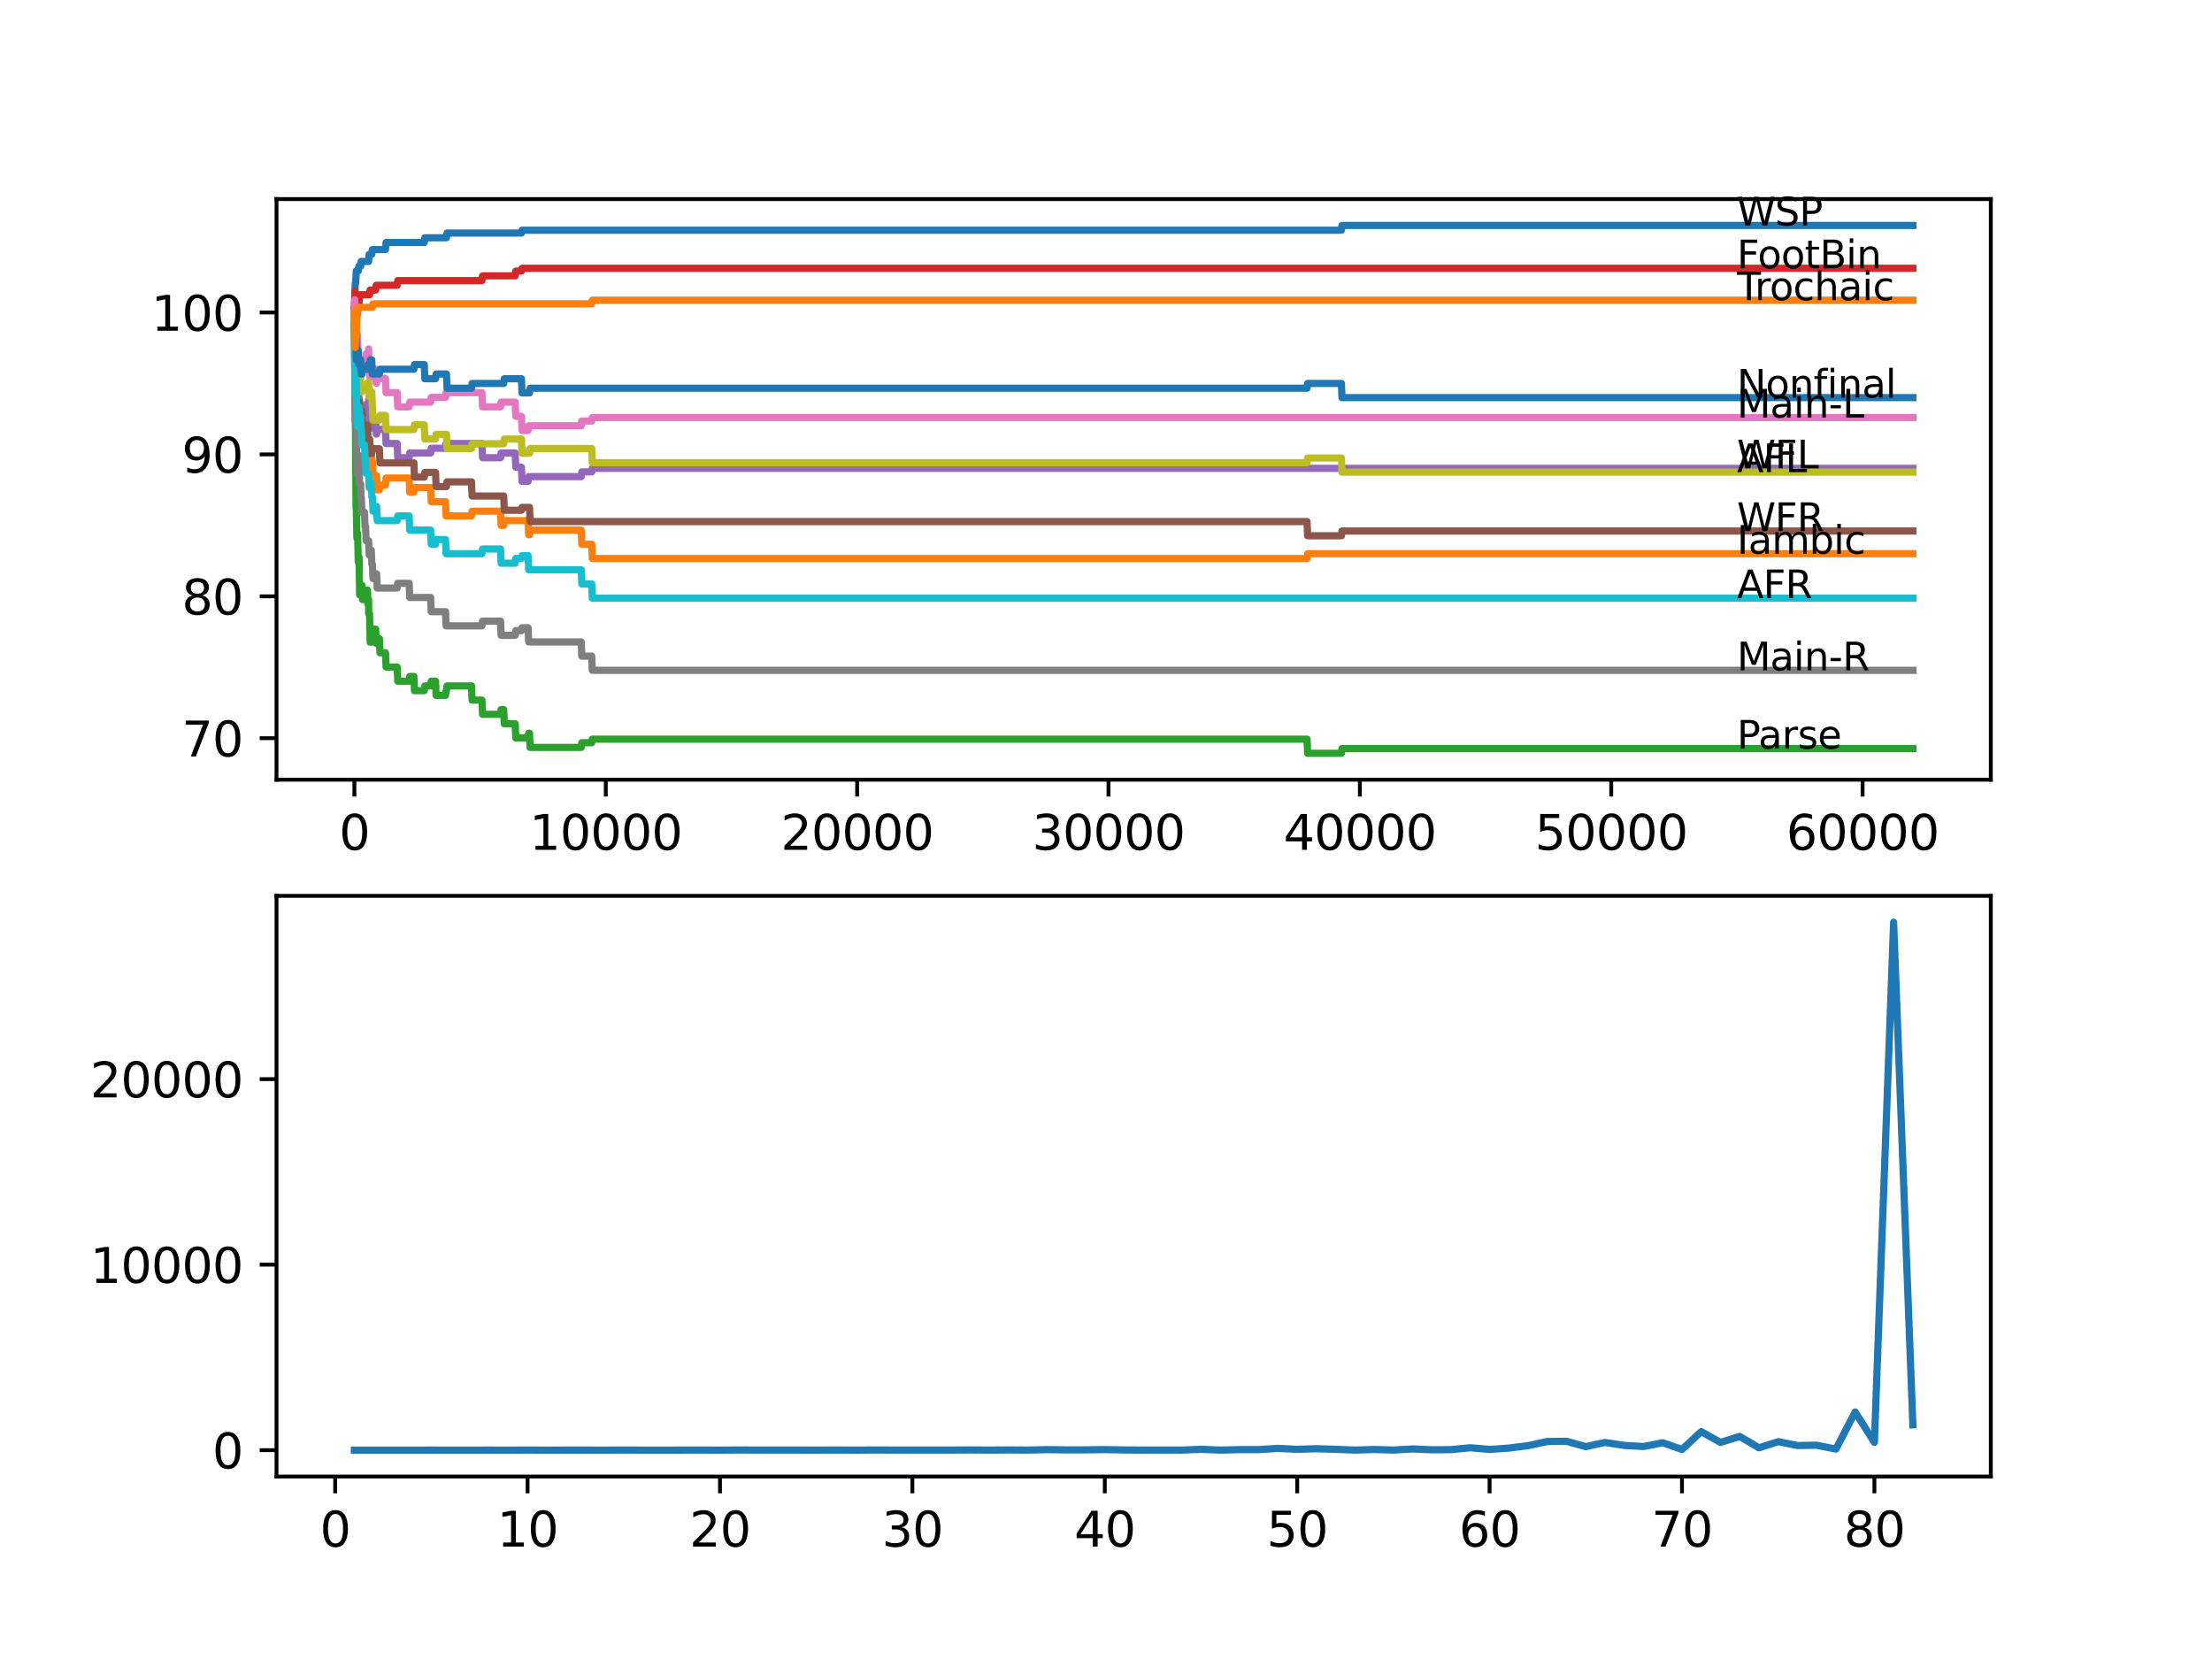 <?xml version="1.0" encoding="utf-8" standalone="no"?>
<!DOCTYPE svg PUBLIC "-//W3C//DTD SVG 1.1//EN"
  "http://www.w3.org/Graphics/SVG/1.1/DTD/svg11.dtd">
<svg xmlns:xlink="http://www.w3.org/1999/xlink" width="460.8pt" height="345.6pt" viewBox="0 0 460.8 345.6" xmlns="http://www.w3.org/2000/svg" version="1.1">
 <defs>
  <style type="text/css">*{stroke-linejoin: round; stroke-linecap: butt}</style>
 </defs>
 <g id="figure_1">
  <g id="patch_1">
   <path d="M 0 345.6 
L 460.8 345.6 
L 460.8 0 
L 0 0 
z
" style="fill: #ffffff"/>
  </g>
  <g id="axes_1">
   <g id="patch_2">
    <path d="M 57.6 162.432 
L 414.72 162.432 
L 414.72 41.472 
L 57.6 41.472 
z
" style="fill: #ffffff"/>
   </g>
   <g id="matplotlib.axis_1">
    <g id="xtick_1">
     <g id="line2d_1">
      <defs>
       <path id="mef42aa7ae1" d="M 0 0 
L 0 3.5 
" style="stroke: #000000; stroke-width: 0.8"/>
      </defs>
      <g>
       <use xlink:href="#mef42aa7ae1" x="73.827" y="162.432" style="stroke: #000000; stroke-width: 0.8"/>
      </g>
     </g>
     <g id="text_1">
      <!-- 0 -->
      <g transform="translate(70.646 177.03)scale(0.1 -0.1)">
       <defs>
        <path id="DejaVuSans-30" d="M 2034 4250 
Q 1547 4250 1301 3770 
Q 1056 3291 1056 2328 
Q 1056 1369 1301 889 
Q 1547 409 2034 409 
Q 2525 409 2770 889 
Q 3016 1369 3016 2328 
Q 3016 3291 2770 3770 
Q 2525 4250 2034 4250 
z
M 2034 4750 
Q 2819 4750 3233 4129 
Q 3647 3509 3647 2328 
Q 3647 1150 3233 529 
Q 2819 -91 2034 -91 
Q 1250 -91 836 529 
Q 422 1150 422 2328 
Q 422 3509 836 4129 
Q 1250 4750 2034 4750 
z
" transform="scale(0.016)"/>
       </defs>
       <use xlink:href="#DejaVuSans-30"/>
      </g>
     </g>
    </g>
    <g id="xtick_2">
     <g id="line2d_2">
      <g>
       <use xlink:href="#mef42aa7ae1" x="126.192" y="162.432" style="stroke: #000000; stroke-width: 0.8"/>
      </g>
     </g>
     <g id="text_2">
      <!-- 10000 -->
      <g transform="translate(110.286 177.03)scale(0.1 -0.1)">
       <defs>
        <path id="DejaVuSans-31" d="M 794 531 
L 1825 531 
L 1825 4091 
L 703 3866 
L 703 4441 
L 1819 4666 
L 2450 4666 
L 2450 531 
L 3481 531 
L 3481 0 
L 794 0 
L 794 531 
z
" transform="scale(0.016)"/>
       </defs>
       <use xlink:href="#DejaVuSans-31"/>
       <use xlink:href="#DejaVuSans-30" x="63.623"/>
       <use xlink:href="#DejaVuSans-30" x="127.246"/>
       <use xlink:href="#DejaVuSans-30" x="190.869"/>
       <use xlink:href="#DejaVuSans-30" x="254.492"/>
      </g>
     </g>
    </g>
    <g id="xtick_3">
     <g id="line2d_3">
      <g>
       <use xlink:href="#mef42aa7ae1" x="178.556" y="162.432" style="stroke: #000000; stroke-width: 0.8"/>
      </g>
     </g>
     <g id="text_3">
      <!-- 20000 -->
      <g transform="translate(162.65 177.03)scale(0.1 -0.1)">
       <defs>
        <path id="DejaVuSans-32" d="M 1228 531 
L 3431 531 
L 3431 0 
L 469 0 
L 469 531 
Q 828 903 1448 1529 
Q 2069 2156 2228 2338 
Q 2531 2678 2651 2914 
Q 2772 3150 2772 3378 
Q 2772 3750 2511 3984 
Q 2250 4219 1831 4219 
Q 1534 4219 1204 4116 
Q 875 4013 500 3803 
L 500 4441 
Q 881 4594 1212 4672 
Q 1544 4750 1819 4750 
Q 2544 4750 2975 4387 
Q 3406 4025 3406 3419 
Q 3406 3131 3298 2873 
Q 3191 2616 2906 2266 
Q 2828 2175 2409 1742 
Q 1991 1309 1228 531 
z
" transform="scale(0.016)"/>
       </defs>
       <use xlink:href="#DejaVuSans-32"/>
       <use xlink:href="#DejaVuSans-30" x="63.623"/>
       <use xlink:href="#DejaVuSans-30" x="127.246"/>
       <use xlink:href="#DejaVuSans-30" x="190.869"/>
       <use xlink:href="#DejaVuSans-30" x="254.492"/>
      </g>
     </g>
    </g>
    <g id="xtick_4">
     <g id="line2d_4">
      <g>
       <use xlink:href="#mef42aa7ae1" x="230.921" y="162.432" style="stroke: #000000; stroke-width: 0.8"/>
      </g>
     </g>
     <g id="text_4">
      <!-- 30000 -->
      <g transform="translate(215.015 177.03)scale(0.1 -0.1)">
       <defs>
        <path id="DejaVuSans-33" d="M 2597 2516 
Q 3050 2419 3304 2112 
Q 3559 1806 3559 1356 
Q 3559 666 3084 287 
Q 2609 -91 1734 -91 
Q 1441 -91 1130 -33 
Q 819 25 488 141 
L 488 750 
Q 750 597 1062 519 
Q 1375 441 1716 441 
Q 2309 441 2620 675 
Q 2931 909 2931 1356 
Q 2931 1769 2642 2001 
Q 2353 2234 1838 2234 
L 1294 2234 
L 1294 2753 
L 1863 2753 
Q 2328 2753 2575 2939 
Q 2822 3125 2822 3475 
Q 2822 3834 2567 4026 
Q 2313 4219 1838 4219 
Q 1578 4219 1281 4162 
Q 984 4106 628 3988 
L 628 4550 
Q 988 4650 1302 4700 
Q 1616 4750 1894 4750 
Q 2613 4750 3031 4423 
Q 3450 4097 3450 3541 
Q 3450 3153 3228 2886 
Q 3006 2619 2597 2516 
z
" transform="scale(0.016)"/>
       </defs>
       <use xlink:href="#DejaVuSans-33"/>
       <use xlink:href="#DejaVuSans-30" x="63.623"/>
       <use xlink:href="#DejaVuSans-30" x="127.246"/>
       <use xlink:href="#DejaVuSans-30" x="190.869"/>
       <use xlink:href="#DejaVuSans-30" x="254.492"/>
      </g>
     </g>
    </g>
    <g id="xtick_5">
     <g id="line2d_5">
      <g>
       <use xlink:href="#mef42aa7ae1" x="283.285" y="162.432" style="stroke: #000000; stroke-width: 0.8"/>
      </g>
     </g>
     <g id="text_5">
      <!-- 40000 -->
      <g transform="translate(267.379 177.03)scale(0.1 -0.1)">
       <defs>
        <path id="DejaVuSans-34" d="M 2419 4116 
L 825 1625 
L 2419 1625 
L 2419 4116 
z
M 2253 4666 
L 3047 4666 
L 3047 1625 
L 3713 1625 
L 3713 1100 
L 3047 1100 
L 3047 0 
L 2419 0 
L 2419 1100 
L 313 1100 
L 313 1709 
L 2253 4666 
z
" transform="scale(0.016)"/>
       </defs>
       <use xlink:href="#DejaVuSans-34"/>
       <use xlink:href="#DejaVuSans-30" x="63.623"/>
       <use xlink:href="#DejaVuSans-30" x="127.246"/>
       <use xlink:href="#DejaVuSans-30" x="190.869"/>
       <use xlink:href="#DejaVuSans-30" x="254.492"/>
      </g>
     </g>
    </g>
    <g id="xtick_6">
     <g id="line2d_6">
      <g>
       <use xlink:href="#mef42aa7ae1" x="335.65" y="162.432" style="stroke: #000000; stroke-width: 0.8"/>
      </g>
     </g>
     <g id="text_6">
      <!-- 50000 -->
      <g transform="translate(319.744 177.03)scale(0.1 -0.1)">
       <defs>
        <path id="DejaVuSans-35" d="M 691 4666 
L 3169 4666 
L 3169 4134 
L 1269 4134 
L 1269 2991 
Q 1406 3038 1543 3061 
Q 1681 3084 1819 3084 
Q 2600 3084 3056 2656 
Q 3513 2228 3513 1497 
Q 3513 744 3044 326 
Q 2575 -91 1722 -91 
Q 1428 -91 1123 -41 
Q 819 9 494 109 
L 494 744 
Q 775 591 1075 516 
Q 1375 441 1709 441 
Q 2250 441 2565 725 
Q 2881 1009 2881 1497 
Q 2881 1984 2565 2268 
Q 2250 2553 1709 2553 
Q 1456 2553 1204 2497 
Q 953 2441 691 2322 
L 691 4666 
z
" transform="scale(0.016)"/>
       </defs>
       <use xlink:href="#DejaVuSans-35"/>
       <use xlink:href="#DejaVuSans-30" x="63.623"/>
       <use xlink:href="#DejaVuSans-30" x="127.246"/>
       <use xlink:href="#DejaVuSans-30" x="190.869"/>
       <use xlink:href="#DejaVuSans-30" x="254.492"/>
      </g>
     </g>
    </g>
    <g id="xtick_7">
     <g id="line2d_7">
      <g>
       <use xlink:href="#mef42aa7ae1" x="388.014" y="162.432" style="stroke: #000000; stroke-width: 0.8"/>
      </g>
     </g>
     <g id="text_7">
      <!-- 60000 -->
      <g transform="translate(372.108 177.03)scale(0.1 -0.1)">
       <defs>
        <path id="DejaVuSans-36" d="M 2113 2584 
Q 1688 2584 1439 2293 
Q 1191 2003 1191 1497 
Q 1191 994 1439 701 
Q 1688 409 2113 409 
Q 2538 409 2786 701 
Q 3034 994 3034 1497 
Q 3034 2003 2786 2293 
Q 2538 2584 2113 2584 
z
M 3366 4563 
L 3366 3988 
Q 3128 4100 2886 4159 
Q 2644 4219 2406 4219 
Q 1781 4219 1451 3797 
Q 1122 3375 1075 2522 
Q 1259 2794 1537 2939 
Q 1816 3084 2150 3084 
Q 2853 3084 3261 2657 
Q 3669 2231 3669 1497 
Q 3669 778 3244 343 
Q 2819 -91 2113 -91 
Q 1303 -91 875 529 
Q 447 1150 447 2328 
Q 447 3434 972 4092 
Q 1497 4750 2381 4750 
Q 2619 4750 2861 4703 
Q 3103 4656 3366 4563 
z
" transform="scale(0.016)"/>
       </defs>
       <use xlink:href="#DejaVuSans-36"/>
       <use xlink:href="#DejaVuSans-30" x="63.623"/>
       <use xlink:href="#DejaVuSans-30" x="127.246"/>
       <use xlink:href="#DejaVuSans-30" x="190.869"/>
       <use xlink:href="#DejaVuSans-30" x="254.492"/>
      </g>
     </g>
    </g>
   </g>
   <g id="matplotlib.axis_2">
    <g id="ytick_1">
     <g id="line2d_8">
      <defs>
       <path id="m3a50530f9c" d="M 0 0 
L -3.5 0 
" style="stroke: #000000; stroke-width: 0.8"/>
      </defs>
      <g>
       <use xlink:href="#m3a50530f9c" x="57.6" y="153.781" style="stroke: #000000; stroke-width: 0.8"/>
      </g>
     </g>
     <g id="text_8">
      <!-- 70 -->
      <g transform="translate(37.875 157.58)scale(0.1 -0.1)">
       <defs>
        <path id="DejaVuSans-37" d="M 525 4666 
L 3525 4666 
L 3525 4397 
L 1831 0 
L 1172 0 
L 2766 4134 
L 525 4134 
L 525 4666 
z
" transform="scale(0.016)"/>
       </defs>
       <use xlink:href="#DejaVuSans-37"/>
       <use xlink:href="#DejaVuSans-30" x="63.623"/>
      </g>
     </g>
    </g>
    <g id="ytick_2">
     <g id="line2d_9">
      <g>
       <use xlink:href="#m3a50530f9c" x="57.6" y="124.221" style="stroke: #000000; stroke-width: 0.8"/>
      </g>
     </g>
     <g id="text_9">
      <!-- 80 -->
      <g transform="translate(37.875 128.02)scale(0.1 -0.1)">
       <defs>
        <path id="DejaVuSans-38" d="M 2034 2216 
Q 1584 2216 1326 1975 
Q 1069 1734 1069 1313 
Q 1069 891 1326 650 
Q 1584 409 2034 409 
Q 2484 409 2743 651 
Q 3003 894 3003 1313 
Q 3003 1734 2745 1975 
Q 2488 2216 2034 2216 
z
M 1403 2484 
Q 997 2584 770 2862 
Q 544 3141 544 3541 
Q 544 4100 942 4425 
Q 1341 4750 2034 4750 
Q 2731 4750 3128 4425 
Q 3525 4100 3525 3541 
Q 3525 3141 3298 2862 
Q 3072 2584 2669 2484 
Q 3125 2378 3379 2068 
Q 3634 1759 3634 1313 
Q 3634 634 3220 271 
Q 2806 -91 2034 -91 
Q 1263 -91 848 271 
Q 434 634 434 1313 
Q 434 1759 690 2068 
Q 947 2378 1403 2484 
z
M 1172 3481 
Q 1172 3119 1398 2916 
Q 1625 2713 2034 2713 
Q 2441 2713 2670 2916 
Q 2900 3119 2900 3481 
Q 2900 3844 2670 4047 
Q 2441 4250 2034 4250 
Q 1625 4250 1398 4047 
Q 1172 3844 1172 3481 
z
" transform="scale(0.016)"/>
       </defs>
       <use xlink:href="#DejaVuSans-38"/>
       <use xlink:href="#DejaVuSans-30" x="63.623"/>
      </g>
     </g>
    </g>
    <g id="ytick_3">
     <g id="line2d_10">
      <g>
       <use xlink:href="#m3a50530f9c" x="57.6" y="94.661" style="stroke: #000000; stroke-width: 0.8"/>
      </g>
     </g>
     <g id="text_10">
      <!-- 90 -->
      <g transform="translate(37.875 98.46)scale(0.1 -0.1)">
       <defs>
        <path id="DejaVuSans-39" d="M 703 97 
L 703 672 
Q 941 559 1184 500 
Q 1428 441 1663 441 
Q 2288 441 2617 861 
Q 2947 1281 2994 2138 
Q 2813 1869 2534 1725 
Q 2256 1581 1919 1581 
Q 1219 1581 811 2004 
Q 403 2428 403 3163 
Q 403 3881 828 4315 
Q 1253 4750 1959 4750 
Q 2769 4750 3195 4129 
Q 3622 3509 3622 2328 
Q 3622 1225 3098 567 
Q 2575 -91 1691 -91 
Q 1453 -91 1209 -44 
Q 966 3 703 97 
z
M 1959 2075 
Q 2384 2075 2632 2365 
Q 2881 2656 2881 3163 
Q 2881 3666 2632 3958 
Q 2384 4250 1959 4250 
Q 1534 4250 1286 3958 
Q 1038 3666 1038 3163 
Q 1038 2656 1286 2365 
Q 1534 2075 1959 2075 
z
" transform="scale(0.016)"/>
       </defs>
       <use xlink:href="#DejaVuSans-39"/>
       <use xlink:href="#DejaVuSans-30" x="63.623"/>
      </g>
     </g>
    </g>
    <g id="ytick_4">
     <g id="line2d_11">
      <g>
       <use xlink:href="#m3a50530f9c" x="57.6" y="65.1" style="stroke: #000000; stroke-width: 0.8"/>
      </g>
     </g>
     <g id="text_11">
      <!-- 100 -->
      <g transform="translate(31.512 68.9)scale(0.1 -0.1)">
       <use xlink:href="#DejaVuSans-31"/>
       <use xlink:href="#DejaVuSans-30" x="63.623"/>
       <use xlink:href="#DejaVuSans-30" x="127.246"/>
      </g>
     </g>
    </g>
   </g>
   <g id="line2d_12">
    <path d="M 73.833 64.509 
L 73.848 64.509 
L 74.006 58.991 
L 74.089 58.991 
L 74.21 56.429 
L 74.644 56.429 
L 74.76 55.444 
L 75.126 55.444 
L 75.241 54.459 
L 76.797 54.459 
L 76.912 52.981 
L 77.446 52.981 
L 77.561 51.995 
L 80.305 51.995 
L 80.42 50.517 
L 88.385 50.517 
L 88.5 49.532 
L 93.003 49.532 
L 93.119 48.547 
L 108.629 48.547 
L 108.744 47.956 
L 279.442 47.956 
L 279.557 46.97 
L 398.487 46.97 
L 398.487 46.97 
" clip-path="url(#p814e7e81c2)" style="fill: none; stroke: #1f77b4; stroke-width: 1.5; stroke-linecap: square"/>
   </g>
   <g id="line2d_13">
    <path d="M 73.833 65.1 
L 73.848 65.1 
L 73.885 71.012 
L 73.964 69.042 
L 73.974 69.042 
L 73.995 68.056 
L 74.037 73.968 
L 74.058 73.968 
L 74.157 73.968 
L 74.178 72.983 
L 74.231 78.895 
L 74.241 78.895 
L 74.278 78.895 
L 74.341 76.924 
L 74.362 82.836 
L 74.367 82.836 
L 74.87 82.836 
L 74.985 85.792 
L 75.278 85.792 
L 75.393 88.748 
L 75.43 88.748 
L 75.545 87.763 
L 75.927 87.763 
L 76.043 90.719 
L 76.158 90.719 
L 76.273 93.675 
L 76.556 93.675 
L 76.671 92.69 
L 76.786 92.69 
L 76.797 95.646 
L 76.896 94.168 
L 77.011 94.168 
L 77.126 93.182 
L 77.346 93.182 
L 77.462 96.139 
L 77.582 96.139 
L 77.697 99.095 
L 78.457 99.095 
L 78.572 102.051 
L 79.038 102.051 
L 79.153 101.065 
L 80.305 101.065 
L 80.42 99.587 
L 85.232 99.587 
L 85.348 102.543 
L 86.222 102.543 
L 86.337 101.558 
L 89.71 101.558 
L 89.825 104.514 
L 92.81 104.514 
L 92.925 107.47 
L 98.224 107.47 
L 98.339 106.485 
L 104.272 106.485 
L 104.387 109.441 
L 104.932 109.441 
L 105.047 108.455 
L 110.011 108.455 
L 110.127 111.411 
L 110.31 111.411 
L 110.425 110.426 
L 121.081 110.426 
L 121.196 113.382 
L 123.27 113.382 
L 123.385 116.338 
L 272.284 116.338 
L 272.399 115.353 
L 398.487 115.353 
L 398.487 115.353 
" clip-path="url(#p814e7e81c2)" style="fill: none; stroke: #ff7f0e; stroke-width: 1.5; stroke-linecap: square"/>
   </g>
   <g id="line2d_14">
    <path d="M 73.833 64.509 
L 73.974 84.117 
L 73.995 83.132 
L 74.037 89.044 
L 74.047 89.044 
L 74.178 105.795 
L 74.184 105.204 
L 74.194 105.204 
L 74.21 104.218 
L 74.283 109.145 
L 74.288 109.145 
L 74.341 112.101 
L 74.398 111.116 
L 74.503 111.116 
L 74.623 117.028 
L 74.644 117.028 
L 74.76 116.042 
L 74.796 116.042 
L 74.917 123.925 
L 75.126 123.925 
L 75.241 122.94 
L 75.278 122.94 
L 75.393 121.954 
L 75.43 121.954 
L 75.545 124.91 
L 75.927 124.91 
L 76.043 123.925 
L 76.158 123.925 
L 76.273 122.94 
L 76.556 122.94 
L 76.671 125.896 
L 76.786 125.896 
L 76.797 124.91 
L 76.802 127.866 
L 76.886 127.866 
L 76.985 127.866 
L 77.106 133.778 
L 77.346 133.778 
L 77.467 131.808 
L 77.582 131.808 
L 77.697 131.069 
L 78.258 131.069 
L 78.373 134.025 
L 78.457 134.025 
L 78.572 133.039 
L 79.038 133.039 
L 79.153 135.995 
L 80.305 135.995 
L 80.42 138.951 
L 82.74 138.951 
L 82.855 141.907 
L 85.232 141.907 
L 85.348 140.922 
L 86.222 140.922 
L 86.337 143.878 
L 88.385 143.878 
L 88.5 142.893 
L 89.71 142.893 
L 89.825 141.907 
L 90.731 141.907 
L 90.846 144.863 
L 92.81 144.863 
L 92.925 143.878 
L 93.003 143.878 
L 93.119 142.893 
L 98.224 142.893 
L 98.339 145.849 
L 100.402 145.849 
L 100.518 148.805 
L 104.272 148.805 
L 104.387 147.819 
L 104.932 147.819 
L 105.047 150.775 
L 107.325 150.775 
L 107.44 153.731 
L 110.011 153.731 
L 110.127 152.746 
L 110.31 152.746 
L 110.425 155.702 
L 121.081 155.702 
L 121.196 154.717 
L 123.27 154.717 
L 123.385 153.978 
L 272.284 153.978 
L 272.399 156.934 
L 279.442 156.934 
L 279.557 155.948 
L 398.487 155.948 
L 398.487 155.948 
" clip-path="url(#p814e7e81c2)" style="fill: none; stroke: #2ca02c; stroke-width: 1.5; stroke-linecap: square"/>
   </g>
   <g id="line2d_15">
    <path d="M 73.833 65.1 
L 73.927 60.666 
L 73.953 63.622 
L 73.958 63.622 
L 73.964 63.13 
L 73.969 66.086 
L 74.047 65.347 
L 74.068 65.347 
L 74.194 62.391 
L 74.21 62.391 
L 74.325 65.347 
L 74.503 65.347 
L 74.623 63.376 
L 74.796 63.376 
L 74.917 61.405 
L 76.985 61.405 
L 77.1 60.42 
L 78.258 60.42 
L 78.373 59.435 
L 82.74 59.435 
L 82.855 58.449 
L 100.402 58.449 
L 100.518 57.464 
L 107.325 57.464 
L 107.44 56.479 
L 108.629 56.479 
L 108.744 55.887 
L 398.487 55.887 
L 398.487 55.887 
" clip-path="url(#p814e7e81c2)" style="fill: none; stroke: #d62728; stroke-width: 1.5; stroke-linecap: square"/>
   </g>
   <g id="line2d_16">
    <path d="M 73.833 64.509 
L 73.927 72.047 
L 73.953 71.062 
L 74.068 71.062 
L 74.178 79.93 
L 74.194 79.339 
L 74.225 79.339 
L 74.346 77.368 
L 74.503 77.368 
L 74.623 83.28 
L 74.796 83.28 
L 74.87 89.192 
L 74.911 88.207 
L 75.116 88.207 
L 75.231 87.221 
L 75.278 87.221 
L 75.393 86.236 
L 75.927 86.236 
L 76.043 85.251 
L 76.158 85.251 
L 76.273 84.265 
L 76.786 84.265 
L 76.797 83.28 
L 76.802 86.236 
L 76.886 86.236 
L 76.985 86.236 
L 77.1 89.192 
L 77.346 89.192 
L 77.462 88.207 
L 77.582 88.207 
L 77.697 87.468 
L 78.258 87.468 
L 78.373 90.424 
L 78.457 90.424 
L 78.572 89.438 
L 80.305 89.438 
L 80.42 92.394 
L 82.74 92.394 
L 82.855 95.35 
L 85.232 95.35 
L 85.348 94.365 
L 89.71 94.365 
L 89.825 93.38 
L 92.81 93.38 
L 92.925 92.394 
L 100.402 92.394 
L 100.518 95.35 
L 104.272 95.35 
L 104.387 94.365 
L 107.325 94.365 
L 107.44 97.321 
L 108.629 97.321 
L 108.744 100.277 
L 110.011 100.277 
L 110.127 99.292 
L 121.081 99.292 
L 121.196 98.306 
L 123.27 98.306 
L 123.385 97.567 
L 398.487 97.567 
L 398.487 97.567 
" clip-path="url(#p814e7e81c2)" style="fill: none; stroke: #9467bd; stroke-width: 1.5; stroke-linecap: square"/>
   </g>
   <g id="line2d_17">
    <path d="M 73.833 64.509 
L 73.869 64.509 
L 73.99 72.392 
L 74.032 72.392 
L 74.089 78.304 
L 74.147 77.319 
L 74.157 77.319 
L 74.178 80.275 
L 74.267 78.698 
L 74.278 78.698 
L 74.398 84.61 
L 74.644 84.61 
L 74.76 83.625 
L 74.88 83.625 
L 74.995 86.581 
L 75.126 86.581 
L 75.241 85.595 
L 75.43 85.595 
L 75.545 88.551 
L 76.556 88.551 
L 76.671 91.507 
L 77.011 91.507 
L 77.126 94.463 
L 77.446 94.463 
L 77.561 93.478 
L 79.038 93.478 
L 79.153 96.434 
L 86.222 96.434 
L 86.337 99.39 
L 88.385 99.39 
L 88.5 98.405 
L 90.731 98.405 
L 90.846 101.361 
L 93.003 101.361 
L 93.119 100.375 
L 98.224 100.375 
L 98.339 103.331 
L 104.932 103.331 
L 105.047 106.287 
L 108.629 106.287 
L 108.744 105.696 
L 110.31 105.696 
L 110.425 108.652 
L 272.284 108.652 
L 272.399 111.608 
L 279.442 111.608 
L 279.557 110.623 
L 398.487 110.623 
L 398.487 110.623 
" clip-path="url(#p814e7e81c2)" style="fill: none; stroke: #8c564b; stroke-width: 1.5; stroke-linecap: square"/>
   </g>
   <g id="line2d_18">
    <path d="M 73.833 64.509 
L 73.901 62.44 
L 73.906 65.396 
L 73.917 65.396 
L 73.927 68.352 
L 73.958 64.411 
L 74.021 64.411 
L 74.068 64.411 
L 74.178 72.293 
L 74.189 71.702 
L 74.225 71.702 
L 74.346 69.731 
L 74.503 69.731 
L 74.623 75.643 
L 74.796 75.643 
L 74.854 81.556 
L 74.906 77.614 
L 75.116 77.614 
L 75.231 76.629 
L 75.278 76.629 
L 75.393 75.643 
L 75.927 75.643 
L 76.043 74.658 
L 76.158 74.658 
L 76.273 73.673 
L 76.786 73.673 
L 76.797 72.687 
L 76.802 75.643 
L 76.886 75.643 
L 76.985 75.643 
L 77.1 78.6 
L 77.346 78.6 
L 77.462 77.614 
L 77.582 77.614 
L 77.697 76.875 
L 78.258 76.875 
L 78.373 79.831 
L 78.457 79.831 
L 78.572 78.846 
L 80.305 78.846 
L 80.42 81.802 
L 82.74 81.802 
L 82.855 84.758 
L 85.232 84.758 
L 85.348 83.773 
L 89.71 83.773 
L 89.825 82.787 
L 92.81 82.787 
L 92.925 81.802 
L 100.402 81.802 
L 100.518 84.758 
L 104.272 84.758 
L 104.387 83.773 
L 107.325 83.773 
L 107.44 86.729 
L 108.629 86.729 
L 108.744 89.685 
L 110.011 89.685 
L 110.127 88.699 
L 121.081 88.699 
L 121.196 87.714 
L 123.27 87.714 
L 123.385 86.975 
L 398.487 86.975 
L 398.487 86.975 
" clip-path="url(#p814e7e81c2)" style="fill: none; stroke: #e377c2; stroke-width: 1.5; stroke-linecap: square"/>
   </g>
   <g id="line2d_19">
    <path d="M 73.833 68.056 
L 73.974 85.546 
L 73.99 85.546 
L 73.995 84.807 
L 74 87.763 
L 74.084 86.039 
L 74.199 89.98 
L 74.21 89.98 
L 74.33 95.892 
L 74.341 95.892 
L 74.456 98.848 
L 74.503 98.848 
L 74.623 96.878 
L 74.796 96.878 
L 74.854 94.907 
L 74.875 100.819 
L 74.885 100.819 
L 75.116 100.819 
L 75.231 103.775 
L 75.278 103.775 
L 75.393 106.731 
L 75.927 106.731 
L 76.043 109.687 
L 76.158 109.687 
L 76.273 112.643 
L 76.786 112.643 
L 76.901 115.599 
L 76.985 115.599 
L 77.1 114.614 
L 77.346 114.614 
L 77.462 117.57 
L 77.582 117.57 
L 77.697 120.526 
L 78.258 120.526 
L 78.373 119.54 
L 78.457 119.54 
L 78.572 122.496 
L 82.74 122.496 
L 82.855 121.511 
L 85.232 121.511 
L 85.348 124.467 
L 89.71 124.467 
L 89.825 127.423 
L 92.81 127.423 
L 92.925 130.379 
L 100.402 130.379 
L 100.518 129.394 
L 104.272 129.394 
L 104.387 132.35 
L 107.325 132.35 
L 107.44 131.364 
L 108.629 131.364 
L 108.744 130.773 
L 110.011 130.773 
L 110.127 133.729 
L 121.081 133.729 
L 121.196 136.685 
L 123.27 136.685 
L 123.385 139.641 
L 398.487 139.641 
L 398.487 139.641 
" clip-path="url(#p814e7e81c2)" style="fill: none; stroke: #7f7f7f; stroke-width: 1.5; stroke-linecap: square"/>
   </g>
   <g id="line2d_20">
    <path d="M 73.833 68.056 
L 73.848 65.1 
L 73.89 72.244 
L 73.917 71.259 
L 73.932 71.259 
L 73.99 76.678 
L 74.042 73.476 
L 74.047 73.476 
L 74.089 71.751 
L 74.095 74.707 
L 74.147 74.707 
L 74.157 74.707 
L 74.178 73.722 
L 74.199 79.634 
L 74.241 79.634 
L 74.278 79.634 
L 74.398 77.663 
L 74.644 77.663 
L 74.76 80.619 
L 74.88 80.619 
L 74.995 79.634 
L 75.116 79.634 
L 75.126 78.649 
L 75.131 81.605 
L 75.215 81.605 
L 75.43 81.605 
L 75.545 80.619 
L 76.556 80.619 
L 76.671 79.634 
L 76.797 79.634 
L 76.912 82.59 
L 77.011 82.59 
L 77.126 81.605 
L 77.446 81.605 
L 77.561 84.561 
L 77.582 84.561 
L 77.697 87.517 
L 79.038 87.517 
L 79.153 86.531 
L 80.305 86.531 
L 80.42 89.487 
L 86.222 89.487 
L 86.337 88.502 
L 88.385 88.502 
L 88.5 91.458 
L 90.731 91.458 
L 90.846 90.473 
L 93.003 90.473 
L 93.119 93.429 
L 98.224 93.429 
L 98.339 92.443 
L 104.932 92.443 
L 105.047 91.458 
L 108.629 91.458 
L 108.744 94.414 
L 110.31 94.414 
L 110.425 93.429 
L 123.27 93.429 
L 123.385 96.385 
L 272.284 96.385 
L 272.399 95.4 
L 279.442 95.4 
L 279.557 98.356 
L 398.487 98.356 
L 398.487 98.356 
" clip-path="url(#p814e7e81c2)" style="fill: none; stroke: #bcbd22; stroke-width: 1.5; stroke-linecap: square"/>
   </g>
   <g id="line2d_21">
    <path d="M 73.833 68.056 
L 73.848 65.1 
L 73.885 73.968 
L 73.99 82.344 
L 74.006 81.605 
L 74.047 81.605 
L 74.178 76.924 
L 74.304 85.792 
L 74.341 85.792 
L 74.456 88.748 
L 74.503 88.748 
L 74.623 86.778 
L 74.796 86.778 
L 74.87 84.807 
L 74.875 87.763 
L 74.906 86.778 
L 75.116 86.778 
L 75.231 89.734 
L 75.278 89.734 
L 75.393 92.69 
L 75.927 92.69 
L 76.043 95.646 
L 76.158 95.646 
L 76.273 98.602 
L 76.786 98.602 
L 76.901 101.558 
L 76.985 101.558 
L 77.1 100.573 
L 77.346 100.573 
L 77.462 103.529 
L 77.582 103.529 
L 77.697 106.485 
L 78.258 106.485 
L 78.373 105.499 
L 78.457 105.499 
L 78.572 108.455 
L 82.74 108.455 
L 82.855 107.47 
L 85.232 107.47 
L 85.348 110.426 
L 89.71 110.426 
L 89.825 113.382 
L 90.731 113.382 
L 90.846 112.397 
L 92.81 112.397 
L 92.925 115.353 
L 100.402 115.353 
L 100.518 114.367 
L 104.272 114.367 
L 104.387 117.323 
L 107.325 117.323 
L 107.44 116.338 
L 108.629 116.338 
L 108.744 115.747 
L 110.011 115.747 
L 110.127 118.703 
L 121.081 118.703 
L 121.196 121.659 
L 123.27 121.659 
L 123.385 124.615 
L 398.487 124.615 
L 398.487 124.615 
" clip-path="url(#p814e7e81c2)" style="fill: none; stroke: #17becf; stroke-width: 1.5; stroke-linecap: square"/>
   </g>
   <g id="line2d_22">
    <path d="M 73.833 68.056 
L 73.869 68.056 
L 73.932 66.332 
L 73.937 69.288 
L 73.974 68.795 
L 74.032 68.795 
L 74.089 67.071 
L 74.095 70.027 
L 74.131 70.027 
L 74.157 70.027 
L 74.178 69.042 
L 74.199 74.954 
L 74.241 74.954 
L 74.278 74.954 
L 74.398 72.983 
L 74.644 72.983 
L 74.76 75.939 
L 74.88 75.939 
L 74.995 74.954 
L 75.126 74.954 
L 75.241 77.91 
L 75.43 77.91 
L 75.545 76.924 
L 76.556 76.924 
L 76.671 75.939 
L 77.011 75.939 
L 77.126 74.954 
L 77.446 74.954 
L 77.561 77.91 
L 79.038 77.91 
L 79.153 76.924 
L 86.222 76.924 
L 86.337 75.939 
L 88.385 75.939 
L 88.5 78.895 
L 90.731 78.895 
L 90.846 77.91 
L 93.003 77.91 
L 93.119 80.866 
L 98.224 80.866 
L 98.339 79.88 
L 104.932 79.88 
L 105.047 78.895 
L 108.629 78.895 
L 108.744 81.851 
L 110.31 81.851 
L 110.425 80.866 
L 272.284 80.866 
L 272.399 79.88 
L 279.442 79.88 
L 279.557 82.836 
L 398.487 82.836 
L 398.487 82.836 
" clip-path="url(#p814e7e81c2)" style="fill: none; stroke: #1f77b4; stroke-width: 1.5; stroke-linecap: square"/>
   </g>
   <g id="line2d_23">
    <path d="M 73.833 65.1 
L 73.838 65.1 
L 73.864 70.421 
L 73.948 66.48 
L 73.958 66.48 
L 73.995 72.392 
L 74.074 69.929 
L 74.21 69.929 
L 74.325 66.973 
L 74.356 66.973 
L 74.472 64.017 
L 77.582 64.017 
L 77.697 63.278 
L 123.27 63.278 
L 123.385 62.539 
L 398.487 62.539 
L 398.487 62.539 
" clip-path="url(#p814e7e81c2)" style="fill: none; stroke: #ff7f0e; stroke-width: 1.5; stroke-linecap: square"/>
   </g>
   <g id="patch_3">
    <path d="M 57.6 162.432 
L 57.6 41.472 
" style="fill: none; stroke: #000000; stroke-width: 0.8; stroke-linejoin: miter; stroke-linecap: square"/>
   </g>
   <g id="patch_4">
    <path d="M 414.72 162.432 
L 414.72 41.472 
" style="fill: none; stroke: #000000; stroke-width: 0.8; stroke-linejoin: miter; stroke-linecap: square"/>
   </g>
   <g id="patch_5">
    <path d="M 57.6 162.432 
L 414.72 162.432 
" style="fill: none; stroke: #000000; stroke-width: 0.8; stroke-linejoin: miter; stroke-linecap: square"/>
   </g>
   <g id="patch_6">
    <path d="M 57.6 41.472 
L 414.72 41.472 
" style="fill: none; stroke: #000000; stroke-width: 0.8; stroke-linejoin: miter; stroke-linecap: square"/>
   </g>
   <g id="text_12">
    <!-- WSP -->
    <g transform="translate(361.832 46.97)scale(0.08 -0.08)">
     <defs>
      <path id="DejaVuSans-57" d="M 213 4666 
L 850 4666 
L 1831 722 
L 2809 4666 
L 3519 4666 
L 4500 722 
L 5478 4666 
L 6119 4666 
L 4947 0 
L 4153 0 
L 3169 4050 
L 2175 0 
L 1381 0 
L 213 4666 
z
" transform="scale(0.016)"/>
      <path id="DejaVuSans-53" d="M 3425 4513 
L 3425 3897 
Q 3066 4069 2747 4153 
Q 2428 4238 2131 4238 
Q 1616 4238 1336 4038 
Q 1056 3838 1056 3469 
Q 1056 3159 1242 3001 
Q 1428 2844 1947 2747 
L 2328 2669 
Q 3034 2534 3370 2195 
Q 3706 1856 3706 1288 
Q 3706 609 3251 259 
Q 2797 -91 1919 -91 
Q 1588 -91 1214 -16 
Q 841 59 441 206 
L 441 856 
Q 825 641 1194 531 
Q 1563 422 1919 422 
Q 2459 422 2753 634 
Q 3047 847 3047 1241 
Q 3047 1584 2836 1778 
Q 2625 1972 2144 2069 
L 1759 2144 
Q 1053 2284 737 2584 
Q 422 2884 422 3419 
Q 422 4038 858 4394 
Q 1294 4750 2059 4750 
Q 2388 4750 2728 4690 
Q 3069 4631 3425 4513 
z
" transform="scale(0.016)"/>
      <path id="DejaVuSans-50" d="M 1259 4147 
L 1259 2394 
L 2053 2394 
Q 2494 2394 2734 2622 
Q 2975 2850 2975 3272 
Q 2975 3691 2734 3919 
Q 2494 4147 2053 4147 
L 1259 4147 
z
M 628 4666 
L 2053 4666 
Q 2838 4666 3239 4311 
Q 3641 3956 3641 3272 
Q 3641 2581 3239 2228 
Q 2838 1875 2053 1875 
L 1259 1875 
L 1259 0 
L 628 0 
L 628 4666 
z
" transform="scale(0.016)"/>
     </defs>
     <use xlink:href="#DejaVuSans-57"/>
     <use xlink:href="#DejaVuSans-53" x="98.877"/>
     <use xlink:href="#DejaVuSans-50" x="162.354"/>
    </g>
   </g>
   <g id="text_13">
    <!-- Iambic -->
    <g transform="translate(361.832 115.353)scale(0.08 -0.08)">
     <defs>
      <path id="DejaVuSans-49" d="M 628 4666 
L 1259 4666 
L 1259 0 
L 628 0 
L 628 4666 
z
" transform="scale(0.016)"/>
      <path id="DejaVuSans-61" d="M 2194 1759 
Q 1497 1759 1228 1600 
Q 959 1441 959 1056 
Q 959 750 1161 570 
Q 1363 391 1709 391 
Q 2188 391 2477 730 
Q 2766 1069 2766 1631 
L 2766 1759 
L 2194 1759 
z
M 3341 1997 
L 3341 0 
L 2766 0 
L 2766 531 
Q 2569 213 2275 61 
Q 1981 -91 1556 -91 
Q 1019 -91 701 211 
Q 384 513 384 1019 
Q 384 1609 779 1909 
Q 1175 2209 1959 2209 
L 2766 2209 
L 2766 2266 
Q 2766 2663 2505 2880 
Q 2244 3097 1772 3097 
Q 1472 3097 1187 3025 
Q 903 2953 641 2809 
L 641 3341 
Q 956 3463 1253 3523 
Q 1550 3584 1831 3584 
Q 2591 3584 2966 3190 
Q 3341 2797 3341 1997 
z
" transform="scale(0.016)"/>
      <path id="DejaVuSans-6d" d="M 3328 2828 
Q 3544 3216 3844 3400 
Q 4144 3584 4550 3584 
Q 5097 3584 5394 3201 
Q 5691 2819 5691 2113 
L 5691 0 
L 5113 0 
L 5113 2094 
Q 5113 2597 4934 2840 
Q 4756 3084 4391 3084 
Q 3944 3084 3684 2787 
Q 3425 2491 3425 1978 
L 3425 0 
L 2847 0 
L 2847 2094 
Q 2847 2600 2669 2842 
Q 2491 3084 2119 3084 
Q 1678 3084 1418 2786 
Q 1159 2488 1159 1978 
L 1159 0 
L 581 0 
L 581 3500 
L 1159 3500 
L 1159 2956 
Q 1356 3278 1631 3431 
Q 1906 3584 2284 3584 
Q 2666 3584 2933 3390 
Q 3200 3197 3328 2828 
z
" transform="scale(0.016)"/>
      <path id="DejaVuSans-62" d="M 3116 1747 
Q 3116 2381 2855 2742 
Q 2594 3103 2138 3103 
Q 1681 3103 1420 2742 
Q 1159 2381 1159 1747 
Q 1159 1113 1420 752 
Q 1681 391 2138 391 
Q 2594 391 2855 752 
Q 3116 1113 3116 1747 
z
M 1159 2969 
Q 1341 3281 1617 3432 
Q 1894 3584 2278 3584 
Q 2916 3584 3314 3078 
Q 3713 2572 3713 1747 
Q 3713 922 3314 415 
Q 2916 -91 2278 -91 
Q 1894 -91 1617 61 
Q 1341 213 1159 525 
L 1159 0 
L 581 0 
L 581 4863 
L 1159 4863 
L 1159 2969 
z
" transform="scale(0.016)"/>
      <path id="DejaVuSans-69" d="M 603 3500 
L 1178 3500 
L 1178 0 
L 603 0 
L 603 3500 
z
M 603 4863 
L 1178 4863 
L 1178 4134 
L 603 4134 
L 603 4863 
z
" transform="scale(0.016)"/>
      <path id="DejaVuSans-63" d="M 3122 3366 
L 3122 2828 
Q 2878 2963 2633 3030 
Q 2388 3097 2138 3097 
Q 1578 3097 1268 2742 
Q 959 2388 959 1747 
Q 959 1106 1268 751 
Q 1578 397 2138 397 
Q 2388 397 2633 464 
Q 2878 531 3122 666 
L 3122 134 
Q 2881 22 2623 -34 
Q 2366 -91 2075 -91 
Q 1284 -91 818 406 
Q 353 903 353 1747 
Q 353 2603 823 3093 
Q 1294 3584 2113 3584 
Q 2378 3584 2631 3529 
Q 2884 3475 3122 3366 
z
" transform="scale(0.016)"/>
     </defs>
     <use xlink:href="#DejaVuSans-49"/>
     <use xlink:href="#DejaVuSans-61" x="29.492"/>
     <use xlink:href="#DejaVuSans-6d" x="90.771"/>
     <use xlink:href="#DejaVuSans-62" x="188.184"/>
     <use xlink:href="#DejaVuSans-69" x="251.66"/>
     <use xlink:href="#DejaVuSans-63" x="279.443"/>
    </g>
   </g>
   <g id="text_14">
    <!-- Parse -->
    <g transform="translate(361.832 155.948)scale(0.08 -0.08)">
     <defs>
      <path id="DejaVuSans-72" d="M 2631 2963 
Q 2534 3019 2420 3045 
Q 2306 3072 2169 3072 
Q 1681 3072 1420 2755 
Q 1159 2438 1159 1844 
L 1159 0 
L 581 0 
L 581 3500 
L 1159 3500 
L 1159 2956 
Q 1341 3275 1631 3429 
Q 1922 3584 2338 3584 
Q 2397 3584 2469 3576 
Q 2541 3569 2628 3553 
L 2631 2963 
z
" transform="scale(0.016)"/>
      <path id="DejaVuSans-73" d="M 2834 3397 
L 2834 2853 
Q 2591 2978 2328 3040 
Q 2066 3103 1784 3103 
Q 1356 3103 1142 2972 
Q 928 2841 928 2578 
Q 928 2378 1081 2264 
Q 1234 2150 1697 2047 
L 1894 2003 
Q 2506 1872 2764 1633 
Q 3022 1394 3022 966 
Q 3022 478 2636 193 
Q 2250 -91 1575 -91 
Q 1294 -91 989 -36 
Q 684 19 347 128 
L 347 722 
Q 666 556 975 473 
Q 1284 391 1588 391 
Q 1994 391 2212 530 
Q 2431 669 2431 922 
Q 2431 1156 2273 1281 
Q 2116 1406 1581 1522 
L 1381 1569 
Q 847 1681 609 1914 
Q 372 2147 372 2553 
Q 372 3047 722 3315 
Q 1072 3584 1716 3584 
Q 2034 3584 2315 3537 
Q 2597 3491 2834 3397 
z
" transform="scale(0.016)"/>
      <path id="DejaVuSans-65" d="M 3597 1894 
L 3597 1613 
L 953 1613 
Q 991 1019 1311 708 
Q 1631 397 2203 397 
Q 2534 397 2845 478 
Q 3156 559 3463 722 
L 3463 178 
Q 3153 47 2828 -22 
Q 2503 -91 2169 -91 
Q 1331 -91 842 396 
Q 353 884 353 1716 
Q 353 2575 817 3079 
Q 1281 3584 2069 3584 
Q 2775 3584 3186 3129 
Q 3597 2675 3597 1894 
z
M 3022 2063 
Q 3016 2534 2758 2815 
Q 2500 3097 2075 3097 
Q 1594 3097 1305 2825 
Q 1016 2553 972 2059 
L 3022 2063 
z
" transform="scale(0.016)"/>
     </defs>
     <use xlink:href="#DejaVuSans-50"/>
     <use xlink:href="#DejaVuSans-61" x="55.803"/>
     <use xlink:href="#DejaVuSans-72" x="117.082"/>
     <use xlink:href="#DejaVuSans-73" x="158.195"/>
     <use xlink:href="#DejaVuSans-65" x="210.295"/>
    </g>
   </g>
   <g id="text_15">
    <!-- FootBin -->
    <g transform="translate(361.832 55.887)scale(0.08 -0.08)">
     <defs>
      <path id="DejaVuSans-46" d="M 628 4666 
L 3309 4666 
L 3309 4134 
L 1259 4134 
L 1259 2759 
L 3109 2759 
L 3109 2228 
L 1259 2228 
L 1259 0 
L 628 0 
L 628 4666 
z
" transform="scale(0.016)"/>
      <path id="DejaVuSans-6f" d="M 1959 3097 
Q 1497 3097 1228 2736 
Q 959 2375 959 1747 
Q 959 1119 1226 758 
Q 1494 397 1959 397 
Q 2419 397 2687 759 
Q 2956 1122 2956 1747 
Q 2956 2369 2687 2733 
Q 2419 3097 1959 3097 
z
M 1959 3584 
Q 2709 3584 3137 3096 
Q 3566 2609 3566 1747 
Q 3566 888 3137 398 
Q 2709 -91 1959 -91 
Q 1206 -91 779 398 
Q 353 888 353 1747 
Q 353 2609 779 3096 
Q 1206 3584 1959 3584 
z
" transform="scale(0.016)"/>
      <path id="DejaVuSans-74" d="M 1172 4494 
L 1172 3500 
L 2356 3500 
L 2356 3053 
L 1172 3053 
L 1172 1153 
Q 1172 725 1289 603 
Q 1406 481 1766 481 
L 2356 481 
L 2356 0 
L 1766 0 
Q 1100 0 847 248 
Q 594 497 594 1153 
L 594 3053 
L 172 3053 
L 172 3500 
L 594 3500 
L 594 4494 
L 1172 4494 
z
" transform="scale(0.016)"/>
      <path id="DejaVuSans-42" d="M 1259 2228 
L 1259 519 
L 2272 519 
Q 2781 519 3026 730 
Q 3272 941 3272 1375 
Q 3272 1813 3026 2020 
Q 2781 2228 2272 2228 
L 1259 2228 
z
M 1259 4147 
L 1259 2741 
L 2194 2741 
Q 2656 2741 2882 2914 
Q 3109 3088 3109 3444 
Q 3109 3797 2882 3972 
Q 2656 4147 2194 4147 
L 1259 4147 
z
M 628 4666 
L 2241 4666 
Q 2963 4666 3353 4366 
Q 3744 4066 3744 3513 
Q 3744 3084 3544 2831 
Q 3344 2578 2956 2516 
Q 3422 2416 3680 2098 
Q 3938 1781 3938 1306 
Q 3938 681 3513 340 
Q 3088 0 2303 0 
L 628 0 
L 628 4666 
z
" transform="scale(0.016)"/>
      <path id="DejaVuSans-6e" d="M 3513 2113 
L 3513 0 
L 2938 0 
L 2938 2094 
Q 2938 2591 2744 2837 
Q 2550 3084 2163 3084 
Q 1697 3084 1428 2787 
Q 1159 2491 1159 1978 
L 1159 0 
L 581 0 
L 581 3500 
L 1159 3500 
L 1159 2956 
Q 1366 3272 1645 3428 
Q 1925 3584 2291 3584 
Q 2894 3584 3203 3211 
Q 3513 2838 3513 2113 
z
" transform="scale(0.016)"/>
     </defs>
     <use xlink:href="#DejaVuSans-46"/>
     <use xlink:href="#DejaVuSans-6f" x="53.895"/>
     <use xlink:href="#DejaVuSans-6f" x="115.076"/>
     <use xlink:href="#DejaVuSans-74" x="176.258"/>
     <use xlink:href="#DejaVuSans-42" x="215.467"/>
     <use xlink:href="#DejaVuSans-69" x="284.07"/>
     <use xlink:href="#DejaVuSans-6e" x="311.854"/>
    </g>
   </g>
   <g id="text_16">
    <!-- WFL -->
    <g transform="translate(361.832 97.567)scale(0.08 -0.08)">
     <defs>
      <path id="DejaVuSans-4c" d="M 628 4666 
L 1259 4666 
L 1259 531 
L 3531 531 
L 3531 0 
L 628 0 
L 628 4666 
z
" transform="scale(0.016)"/>
     </defs>
     <use xlink:href="#DejaVuSans-57"/>
     <use xlink:href="#DejaVuSans-46" x="98.877"/>
     <use xlink:href="#DejaVuSans-4c" x="156.396"/>
    </g>
   </g>
   <g id="text_17">
    <!-- WFR -->
    <g transform="translate(361.832 110.623)scale(0.08 -0.08)">
     <defs>
      <path id="DejaVuSans-52" d="M 2841 2188 
Q 3044 2119 3236 1894 
Q 3428 1669 3622 1275 
L 4263 0 
L 3584 0 
L 2988 1197 
Q 2756 1666 2539 1819 
Q 2322 1972 1947 1972 
L 1259 1972 
L 1259 0 
L 628 0 
L 628 4666 
L 2053 4666 
Q 2853 4666 3247 4331 
Q 3641 3997 3641 3322 
Q 3641 2881 3436 2590 
Q 3231 2300 2841 2188 
z
M 1259 4147 
L 1259 2491 
L 2053 2491 
Q 2509 2491 2742 2702 
Q 2975 2913 2975 3322 
Q 2975 3731 2742 3939 
Q 2509 4147 2053 4147 
L 1259 4147 
z
" transform="scale(0.016)"/>
     </defs>
     <use xlink:href="#DejaVuSans-57"/>
     <use xlink:href="#DejaVuSans-46" x="98.877"/>
     <use xlink:href="#DejaVuSans-52" x="156.396"/>
    </g>
   </g>
   <g id="text_18">
    <!-- Main-L -->
    <g transform="translate(361.832 86.975)scale(0.08 -0.08)">
     <defs>
      <path id="DejaVuSans-4d" d="M 628 4666 
L 1569 4666 
L 2759 1491 
L 3956 4666 
L 4897 4666 
L 4897 0 
L 4281 0 
L 4281 4097 
L 3078 897 
L 2444 897 
L 1241 4097 
L 1241 0 
L 628 0 
L 628 4666 
z
" transform="scale(0.016)"/>
      <path id="DejaVuSans-2d" d="M 313 2009 
L 1997 2009 
L 1997 1497 
L 313 1497 
L 313 2009 
z
" transform="scale(0.016)"/>
     </defs>
     <use xlink:href="#DejaVuSans-4d"/>
     <use xlink:href="#DejaVuSans-61" x="86.279"/>
     <use xlink:href="#DejaVuSans-69" x="147.559"/>
     <use xlink:href="#DejaVuSans-6e" x="175.342"/>
     <use xlink:href="#DejaVuSans-2d" x="238.721"/>
     <use xlink:href="#DejaVuSans-4c" x="274.805"/>
    </g>
   </g>
   <g id="text_19">
    <!-- Main-R -->
    <g transform="translate(361.832 139.641)scale(0.08 -0.08)">
     <use xlink:href="#DejaVuSans-4d"/>
     <use xlink:href="#DejaVuSans-61" x="86.279"/>
     <use xlink:href="#DejaVuSans-69" x="147.559"/>
     <use xlink:href="#DejaVuSans-6e" x="175.342"/>
     <use xlink:href="#DejaVuSans-2d" x="238.721"/>
     <use xlink:href="#DejaVuSans-52" x="274.805"/>
    </g>
   </g>
   <g id="text_20">
    <!-- AFL -->
    <g transform="translate(361.832 98.356)scale(0.08 -0.08)">
     <defs>
      <path id="DejaVuSans-41" d="M 2188 4044 
L 1331 1722 
L 3047 1722 
L 2188 4044 
z
M 1831 4666 
L 2547 4666 
L 4325 0 
L 3669 0 
L 3244 1197 
L 1141 1197 
L 716 0 
L 50 0 
L 1831 4666 
z
" transform="scale(0.016)"/>
     </defs>
     <use xlink:href="#DejaVuSans-41"/>
     <use xlink:href="#DejaVuSans-46" x="68.408"/>
     <use xlink:href="#DejaVuSans-4c" x="125.928"/>
    </g>
   </g>
   <g id="text_21">
    <!-- AFR -->
    <g transform="translate(361.832 124.615)scale(0.08 -0.08)">
     <use xlink:href="#DejaVuSans-41"/>
     <use xlink:href="#DejaVuSans-46" x="68.408"/>
     <use xlink:href="#DejaVuSans-52" x="125.928"/>
    </g>
   </g>
   <g id="text_22">
    <!-- Nonfinal -->
    <g transform="translate(361.832 82.836)scale(0.08 -0.08)">
     <defs>
      <path id="DejaVuSans-4e" d="M 628 4666 
L 1478 4666 
L 3547 763 
L 3547 4666 
L 4159 4666 
L 4159 0 
L 3309 0 
L 1241 3903 
L 1241 0 
L 628 0 
L 628 4666 
z
" transform="scale(0.016)"/>
      <path id="DejaVuSans-66" d="M 2375 4863 
L 2375 4384 
L 1825 4384 
Q 1516 4384 1395 4259 
Q 1275 4134 1275 3809 
L 1275 3500 
L 2222 3500 
L 2222 3053 
L 1275 3053 
L 1275 0 
L 697 0 
L 697 3053 
L 147 3053 
L 147 3500 
L 697 3500 
L 697 3744 
Q 697 4328 969 4595 
Q 1241 4863 1831 4863 
L 2375 4863 
z
" transform="scale(0.016)"/>
      <path id="DejaVuSans-6c" d="M 603 4863 
L 1178 4863 
L 1178 0 
L 603 0 
L 603 4863 
z
" transform="scale(0.016)"/>
     </defs>
     <use xlink:href="#DejaVuSans-4e"/>
     <use xlink:href="#DejaVuSans-6f" x="74.805"/>
     <use xlink:href="#DejaVuSans-6e" x="135.986"/>
     <use xlink:href="#DejaVuSans-66" x="199.365"/>
     <use xlink:href="#DejaVuSans-69" x="234.57"/>
     <use xlink:href="#DejaVuSans-6e" x="262.354"/>
     <use xlink:href="#DejaVuSans-61" x="325.732"/>
     <use xlink:href="#DejaVuSans-6c" x="387.012"/>
    </g>
   </g>
   <g id="text_23">
    <!-- Trochaic -->
    <g transform="translate(361.832 62.539)scale(0.08 -0.08)">
     <defs>
      <path id="DejaVuSans-54" d="M -19 4666 
L 3928 4666 
L 3928 4134 
L 2272 4134 
L 2272 0 
L 1638 0 
L 1638 4134 
L -19 4134 
L -19 4666 
z
" transform="scale(0.016)"/>
      <path id="DejaVuSans-68" d="M 3513 2113 
L 3513 0 
L 2938 0 
L 2938 2094 
Q 2938 2591 2744 2837 
Q 2550 3084 2163 3084 
Q 1697 3084 1428 2787 
Q 1159 2491 1159 1978 
L 1159 0 
L 581 0 
L 581 4863 
L 1159 4863 
L 1159 2956 
Q 1366 3272 1645 3428 
Q 1925 3584 2291 3584 
Q 2894 3584 3203 3211 
Q 3513 2838 3513 2113 
z
" transform="scale(0.016)"/>
     </defs>
     <use xlink:href="#DejaVuSans-54"/>
     <use xlink:href="#DejaVuSans-72" x="46.334"/>
     <use xlink:href="#DejaVuSans-6f" x="85.197"/>
     <use xlink:href="#DejaVuSans-63" x="146.379"/>
     <use xlink:href="#DejaVuSans-68" x="201.359"/>
     <use xlink:href="#DejaVuSans-61" x="264.738"/>
     <use xlink:href="#DejaVuSans-69" x="326.018"/>
     <use xlink:href="#DejaVuSans-63" x="353.801"/>
    </g>
   </g>
  </g>
  <g id="axes_2">
   <g id="patch_7">
    <path d="M 57.6 307.584 
L 414.72 307.584 
L 414.72 186.624 
L 57.6 186.624 
z
" style="fill: #ffffff"/>
   </g>
   <g id="matplotlib.axis_3">
    <g id="xtick_8">
     <g id="line2d_24">
      <g>
       <use xlink:href="#mef42aa7ae1" x="69.825" y="307.584" style="stroke: #000000; stroke-width: 0.8"/>
      </g>
     </g>
     <g id="text_24">
      <!-- 0 -->
      <g transform="translate(66.643 322.182)scale(0.1 -0.1)">
       <use xlink:href="#DejaVuSans-30"/>
      </g>
     </g>
    </g>
    <g id="xtick_9">
     <g id="line2d_25">
      <g>
       <use xlink:href="#mef42aa7ae1" x="109.905" y="307.584" style="stroke: #000000; stroke-width: 0.8"/>
      </g>
     </g>
     <g id="text_25">
      <!-- 10 -->
      <g transform="translate(103.543 322.182)scale(0.1 -0.1)">
       <use xlink:href="#DejaVuSans-31"/>
       <use xlink:href="#DejaVuSans-30" x="63.623"/>
      </g>
     </g>
    </g>
    <g id="xtick_10">
     <g id="line2d_26">
      <g>
       <use xlink:href="#mef42aa7ae1" x="149.986" y="307.584" style="stroke: #000000; stroke-width: 0.8"/>
      </g>
     </g>
     <g id="text_26">
      <!-- 20 -->
      <g transform="translate(143.624 322.182)scale(0.1 -0.1)">
       <use xlink:href="#DejaVuSans-32"/>
       <use xlink:href="#DejaVuSans-30" x="63.623"/>
      </g>
     </g>
    </g>
    <g id="xtick_11">
     <g id="line2d_27">
      <g>
       <use xlink:href="#mef42aa7ae1" x="190.067" y="307.584" style="stroke: #000000; stroke-width: 0.8"/>
      </g>
     </g>
     <g id="text_27">
      <!-- 30 -->
      <g transform="translate(183.705 322.182)scale(0.1 -0.1)">
       <use xlink:href="#DejaVuSans-33"/>
       <use xlink:href="#DejaVuSans-30" x="63.623"/>
      </g>
     </g>
    </g>
    <g id="xtick_12">
     <g id="line2d_28">
      <g>
       <use xlink:href="#mef42aa7ae1" x="230.148" y="307.584" style="stroke: #000000; stroke-width: 0.8"/>
      </g>
     </g>
     <g id="text_28">
      <!-- 40 -->
      <g transform="translate(223.785 322.182)scale(0.1 -0.1)">
       <use xlink:href="#DejaVuSans-34"/>
       <use xlink:href="#DejaVuSans-30" x="63.623"/>
      </g>
     </g>
    </g>
    <g id="xtick_13">
     <g id="line2d_29">
      <g>
       <use xlink:href="#mef42aa7ae1" x="270.229" y="307.584" style="stroke: #000000; stroke-width: 0.8"/>
      </g>
     </g>
     <g id="text_29">
      <!-- 50 -->
      <g transform="translate(263.866 322.182)scale(0.1 -0.1)">
       <use xlink:href="#DejaVuSans-35"/>
       <use xlink:href="#DejaVuSans-30" x="63.623"/>
      </g>
     </g>
    </g>
    <g id="xtick_14">
     <g id="line2d_30">
      <g>
       <use xlink:href="#mef42aa7ae1" x="310.309" y="307.584" style="stroke: #000000; stroke-width: 0.8"/>
      </g>
     </g>
     <g id="text_30">
      <!-- 60 -->
      <g transform="translate(303.947 322.182)scale(0.1 -0.1)">
       <use xlink:href="#DejaVuSans-36"/>
       <use xlink:href="#DejaVuSans-30" x="63.623"/>
      </g>
     </g>
    </g>
    <g id="xtick_15">
     <g id="line2d_31">
      <g>
       <use xlink:href="#mef42aa7ae1" x="350.39" y="307.584" style="stroke: #000000; stroke-width: 0.8"/>
      </g>
     </g>
     <g id="text_31">
      <!-- 70 -->
      <g transform="translate(344.028 322.182)scale(0.1 -0.1)">
       <use xlink:href="#DejaVuSans-37"/>
       <use xlink:href="#DejaVuSans-30" x="63.623"/>
      </g>
     </g>
    </g>
    <g id="xtick_16">
     <g id="line2d_32">
      <g>
       <use xlink:href="#mef42aa7ae1" x="390.471" y="307.584" style="stroke: #000000; stroke-width: 0.8"/>
      </g>
     </g>
     <g id="text_32">
      <!-- 80 -->
      <g transform="translate(384.109 322.182)scale(0.1 -0.1)">
       <use xlink:href="#DejaVuSans-38"/>
       <use xlink:href="#DejaVuSans-30" x="63.623"/>
      </g>
     </g>
    </g>
   </g>
   <g id="matplotlib.axis_4">
    <g id="ytick_5">
     <g id="line2d_33">
      <g>
       <use xlink:href="#m3a50530f9c" x="57.6" y="302.09" style="stroke: #000000; stroke-width: 0.8"/>
      </g>
     </g>
     <g id="text_33">
      <!-- 0 -->
      <g transform="translate(44.237 305.889)scale(0.1 -0.1)">
       <use xlink:href="#DejaVuSans-30"/>
      </g>
     </g>
    </g>
    <g id="ytick_6">
     <g id="line2d_34">
      <g>
       <use xlink:href="#m3a50530f9c" x="57.6" y="263.446" style="stroke: #000000; stroke-width: 0.8"/>
      </g>
     </g>
     <g id="text_34">
      <!-- 10000 -->
      <g transform="translate(18.788 267.246)scale(0.1 -0.1)">
       <use xlink:href="#DejaVuSans-31"/>
       <use xlink:href="#DejaVuSans-30" x="63.623"/>
       <use xlink:href="#DejaVuSans-30" x="127.246"/>
       <use xlink:href="#DejaVuSans-30" x="190.869"/>
       <use xlink:href="#DejaVuSans-30" x="254.492"/>
      </g>
     </g>
    </g>
    <g id="ytick_7">
     <g id="line2d_35">
      <g>
       <use xlink:href="#m3a50530f9c" x="57.6" y="224.803" style="stroke: #000000; stroke-width: 0.8"/>
      </g>
     </g>
     <g id="text_35">
      <!-- 20000 -->
      <g transform="translate(18.788 228.602)scale(0.1 -0.1)">
       <use xlink:href="#DejaVuSans-32"/>
       <use xlink:href="#DejaVuSans-30" x="63.623"/>
       <use xlink:href="#DejaVuSans-30" x="127.246"/>
       <use xlink:href="#DejaVuSans-30" x="190.869"/>
       <use xlink:href="#DejaVuSans-30" x="254.492"/>
      </g>
     </g>
    </g>
   </g>
   <g id="line2d_36">
    <path d="M 73.833 302.086 
L 77.841 302.086 
L 81.849 302.086 
L 85.857 302.086 
L 89.865 302.082 
L 93.873 302.086 
L 97.881 302.086 
L 101.889 302.082 
L 105.897 302.086 
L 109.905 302.078 
L 113.914 302.086 
L 117.922 302.082 
L 121.93 302.082 
L 125.938 302.086 
L 129.946 302.074 
L 133.954 302.086 
L 137.962 302.086 
L 141.97 302.082 
L 145.978 302.078 
L 149.986 302.086 
L 153.994 302.063 
L 158.002 302.078 
L 162.011 302.074 
L 166.019 302.078 
L 170.027 302.086 
L 174.035 302.07 
L 178.043 302.086 
L 182.051 302.063 
L 186.059 302.074 
L 190.067 302.078 
L 194.075 302.078 
L 198.083 302.078 
L 202.091 302.051 
L 206.099 302.082 
L 210.107 302.051 
L 214.116 302.078 
L 218.124 301.981 
L 222.132 302.043 
L 226.14 302.032 
L 230.148 301.978 
L 234.156 302.055 
L 238.164 302.082 
L 242.172 302.078 
L 246.18 302.082 
L 250.188 301.916 
L 254.196 302.082 
L 258.204 301.978 
L 262.213 301.978 
L 266.221 301.723 
L 270.229 301.92 
L 274.237 301.796 
L 278.245 301.92 
L 282.253 302.082 
L 286.261 301.951 
L 290.269 302.07 
L 294.277 301.842 
L 298.285 302.016 
L 302.293 301.989 
L 306.301 301.591 
L 310.309 301.943 
L 314.318 301.661 
L 318.326 301.155 
L 322.334 300.293 
L 326.342 300.25 
L 330.35 301.359 
L 334.358 300.494 
L 338.366 301.112 
L 342.374 301.336 
L 346.382 300.556 
L 350.39 301.947 
L 354.398 298.237 
L 358.406 300.482 
L 362.415 299.234 
L 366.423 301.603 
L 370.431 300.324 
L 374.439 301.127 
L 378.447 301.069 
L 382.455 301.869 
L 386.463 294.141 
L 390.471 300.474 
L 394.479 192.122 
L 398.487 296.807 
" clip-path="url(#pf3190ca240)" style="fill: none; stroke: #1f77b4; stroke-width: 1.5; stroke-linecap: square"/>
   </g>
   <g id="patch_8">
    <path d="M 57.6 307.584 
L 57.6 186.624 
" style="fill: none; stroke: #000000; stroke-width: 0.8; stroke-linejoin: miter; stroke-linecap: square"/>
   </g>
   <g id="patch_9">
    <path d="M 414.72 307.584 
L 414.72 186.624 
" style="fill: none; stroke: #000000; stroke-width: 0.8; stroke-linejoin: miter; stroke-linecap: square"/>
   </g>
   <g id="patch_10">
    <path d="M 57.6 307.584 
L 414.72 307.584 
" style="fill: none; stroke: #000000; stroke-width: 0.8; stroke-linejoin: miter; stroke-linecap: square"/>
   </g>
   <g id="patch_11">
    <path d="M 57.6 186.624 
L 414.72 186.624 
" style="fill: none; stroke: #000000; stroke-width: 0.8; stroke-linejoin: miter; stroke-linecap: square"/>
   </g>
  </g>
 </g>
 <defs>
  <clipPath id="p814e7e81c2">
   <rect x="57.6" y="41.472" width="357.12" height="120.96"/>
  </clipPath>
  <clipPath id="pf3190ca240">
   <rect x="57.6" y="186.624" width="357.12" height="120.96"/>
  </clipPath>
 </defs>
</svg>
